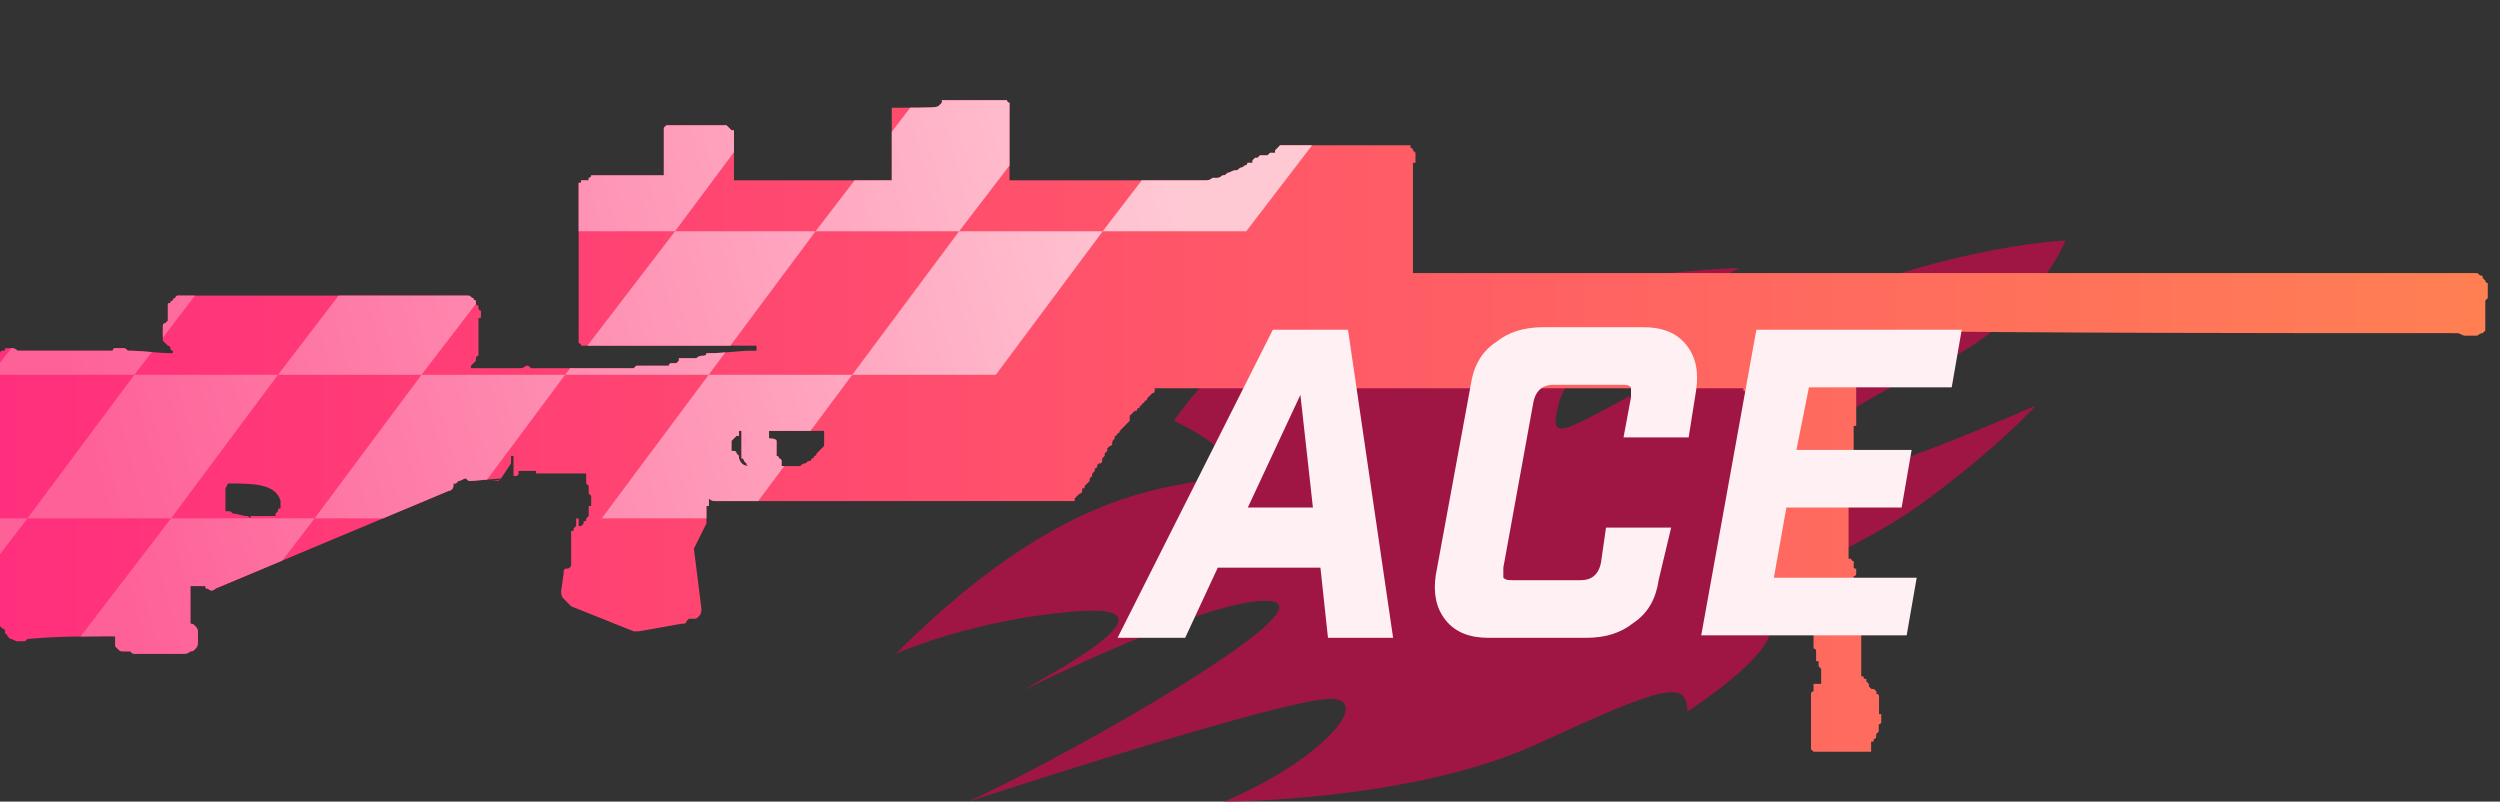 <?xml version="1.0" encoding="utf-8"?>
<!-- Generator: Adobe Illustrator 16.0.0, SVG Export Plug-In . SVG Version: 6.00 Build 0)  -->
<!DOCTYPE svg PUBLIC "-//W3C//DTD SVG 1.0//EN" "http://www.w3.org/TR/2001/REC-SVG-20010904/DTD/svg10.dtd">
<svg version="1.0" id="图层_1" xmlns="http://www.w3.org/2000/svg" xmlns:xlink="http://www.w3.org/1999/xlink" x="0px" y="0px"
	 width="99.8px" height="32px" viewBox="0 0 99.8 32" enable-background="new 0 0 99.8 32" xml:space="preserve">
<rect x="0" y="0" width="99.8" height="32" fill="#333333" stroke="none"/>
<path opacity="0.7" fill="#CE0B4C" enable-background="new    " d="M54.558,11.2c0,0-4.299,0.8-7.699,5.6c0,0,2.9,1.3,1.9,2.101
	s-5.4-0.399-13,7.199c0,0,3.1-1.398,7.299-1.699c4.201-0.301-1.1,2.5-2.299,3.199c0,0,7.799-3.898,10-3.6
	c2.199,0.299-7.801,6-12.1,8c0,0,13.1-4.3,14.6-4.1c1.5,0.199-0.801,2.6-4.4,4.1c0,0,7.5,0,12.5-2.3s6-2.601,6-1.3
	c0,0,4.398-2.801,3.1-3.801s3.301-2.301,6.4-4.601s4.398-3.8,4.398-3.8s-7.498,3.301-9.799,3.4c-2.299,0.101,1.5-3.1,5.6-4.899
	c4.102-1.8,5.4-5.1,5.4-5.1s-5.6,0.2-12.799,3.8c-7.201,3.6-8,4.8-7.4,2.6s7.199-5.3,7.199-5.3s-9.199,0.2-13.4,3.5
	c-4.199,3.3-3-0.8-2.1-1.6C54.859,11.8,54.558,11.2,54.558,11.2z"/>
<linearGradient id="SVGID_1_" gradientUnits="userSpaceOnUse" x1="374.96" y1="-263.603" x2="474.521" y2="-263.603" gradientTransform="matrix(1 0 0 -1 -374.96 -246.6)">
	<stop  offset="0" style="stop-color:#FF2F7D"/>
	<stop  offset="1" style="stop-color:#FF8053"/>
</linearGradient>
<path fill="url(#SVGID_1_)" d="M37.5,4.2C37.5,4.2,37.5,4.1,37.5,4.2c0.1-0.1,0.1-0.1,0.1-0.1V4h0.1h0.1l0,0c0.6,0,1.3,0,1.9,0h0.1
	c0.1,0,0.2,0,0.3,0s0.1,0,0.1,0s0,0.1,0.1,0.1l0,0c0,0,0,0,0,0.1c0,0,0,0,0,0.1c0,0.1,0,0,0,0.1v0.1v0.1l0,0l0,0c0,0,0,0,0,0.1
	c0,0.1,0,0.1,0,0.1s0,0,0,0.1l0,0c0,0,0,0,0,0.1c0,0,0,0,0,0.1s0,0.1,0,0.1s0,0,0,0.1l0,0c0,0,0,0,0,0.1c0,0,0,0,0,0.1
	c0,0,0,0,0,0.1s0,0,0,0.1l0,0l0,0v0.1c0,0,0,0,0,0.1c0,0,0,0,0,0.1l0,0c0,0,0,0,0,0.1s0,0,0,0.1c0,0,0,0,0,0.1c0,0.1,0,0.1,0,0.1
	l0,0v0.1c0,0,0,0,0,0.1c0,0,0,0,0,0.1v0.1l0,0v0.1V7c0,0,0,0,0,0.1l0,0c0,0,0,0,0,0.1l0,0c2.5,0,5.1,0,7.7,0c0,0,0,0,0.1,0l0,0
	c0.1,0,0.2,0,0.3-0.1c0,0,0.1,0,0.2,0S48.8,7,48.8,7c0.1,0,0.1,0,0.2-0.1c0.1,0,0.2-0.1,0.3-0.1c0.1,0,0.1,0,0.2-0.1
	c0,0,0.1,0,0.2-0.1c0.1,0,0.1-0.1,0.1-0.1c0.1,0,0.2,0,0.2,0s0,0,0-0.1l0.1-0.1h0.1l0.1-0.1c0.1,0,0.1,0,0.1,0s0.1,0,0.2,0
	l0.101-0.1c0,0,0,0,0.1,0c0,0,0,0,0.102,0l0,0V6c0,0,0,0,0.102-0.1L51.1,5.8h0.101l0,0c0.6,0,1.1,0,1.6,0l0,0c0.199,0,0.4,0,0.602,0
	l0,0c0.102,0,0.2,0,0.303,0l0,0c0.197,0,0.397,0,0.5,0l0,0c0.6,0,1.197,0,1.897,0c0,0,0,0,0.103,0h0.1v0.1c0,0,0.1,0,0.1,0.1
	c0,0,0,0,0.1,0.1l0,0c0,0,0,0,0,0.1c0,0.1,0,0,0,0.1c0,0,0,0,0,0.1v0.1l0,0c0,0,0,0-0.1,0c0,0.1,0,0.1,0,0.1s0,0,0,0.1
	c0,0,0,0,0,0.1l0,0c0,0,0,0,0,0.1V7c0,0,0,0,0,0.1s0,0,0,0.1v0.1v0.1v0.1v0.1c0,0.1,0,0.1,0,0.1v0.1v0.1V8v0.1v0.1v0.1
	c0,0.1,0,0.1,0,0.1s0,0,0,0.1v0.1v0.1v0.1v0.1V9c0,0,0,0,0,0.1v0.1v0.1c0,0.1,0,0.1,0,0.1s0,0,0,0.1s0,0.1,0,0.1v0.1v0.1v0.1V10
	c0,0,0,0,0,0.1v0.1v0.1v0.1v0.1c0,0.1,0,0.1,0,0.1v0.1v0.1v0.1c12.4,0,24.801,0,37.1,0c1.802,0,3.5,0,5.302,0
	c0.101,0,0.101,0,0.198,0.1c0.103,0,0.103,0,0.103,0.1l0,0l0.103,0.1c0,0,0,0.1,0.1,0.1v0.1c0,0.1,0,0.1,0,0.1v0.1v0.1v0.1v0.1
	l-0.1,0.1v0.1v0.1v0.1c0,0,0,0,0,0.1v0.1v0.1v0.1c0,0,0,0,0,0.1c0,0,0,0,0,0.1l0,0V13v0.1v0.1L99.1,13.3c-0.101,0-0.2,0.1-0.2,0.1
	c-0.1,0-0.199,0-0.3,0s-0.101,0-0.2,0s-0.199-0.1-0.3-0.1c-8,0-16,0-24-0.1c0,0,0,0,0,0.1v0.1v0.1v0.1c0,0,0,0,0,0.1l0,0
	c0,0.1,0,0.1,0,0.1v0.1V14c0,0,0,0,0,0.1s0,0.1,0,0.1v0.1v0.1v0.1v0.1v0.1v0.1v0.1V15c0,0,0,0,0,0.1v0.1v0.3v0.1v0.1v0.1v0.1V16l0,0
	v0.1v0.1c0,0,0,0,0,0.1V17c0,0,0,0-0.101,0l0,0v0.1V17.2c0,0,0,0,0,0.1V17.4c0,0.1,0,0.1,0,0.1v0.1V17.7v0.1c0,0,0,0,0,0.101V18v0.1
	V18.2v0.1c0,0,0,0.101-0.102,0.101c0,0.102,0,0.102,0,0.102s0,0-0.102,0.102l0,0V18.7v0.1V18.9c0,0,0,0,0,0.1s0,0.2,0,0.3
	c0,0.101,0,0.2,0,0.3c0,0.103,0,0.2,0,0.301c0,0.102,0,0.102,0,0.199c0,0.103,0,0.2,0,0.301c0,0.102,0,0.199,0,0.302
	c0,0.101,0,0.198,0,0.3s0,0.2,0,0.2c0,0.101,0,0.198,0,0.3s0,0.2,0,0.301c0,0.102,0,0.199,0,0.301c0,0.101,0,0.199,0,0.199l0,0
	h0.102C73.9,22.4,74,22.4,74,22.4v0.1v0.1l0,0C74,22.7,74,22.7,74.1,22.7v0.1V22.9c0,0,0,0.1-0.101,0.1l0,0c0,0,0,0,0,0.1V23.2
	c0,0,0,0,0,0.1c0,0.101,0,0,0,0.101c0,0.102,0,0,0,0.102s0,0,0,0.102l0,0c0,0,0,0,0,0.101l0,0l0,0l0,0l0,0l0,0l0,0
	c0,0,0.101,0,0.101,0.101h0.101c0,0,0,0,0,0.1c0,0,0,0,0,0.102v0.102V24.2l0,0c0,0,0,0,0,0.1c0,0,0,0,0,0.101v0.102c0,0,0,0,0,0.102
	l0,0V24.7c0,0,0,0,0,0.1c0,0,0,0.101,0.1,0.101l0,0c0,0,0,0,0,0.102s0,0,0,0.102c0,0,0,0,0,0.101v0.101l0,0V25.4c0,0,0,0,0,0.1v0.1
	c0,0,0,0,0,0.103l0,0v0.101c0,0,0,0,0,0.102c0,0,0,0,0,0.1l0,0c0,0,0,0,0,0.1c0,0,0,0,0,0.103c0,0,0,0,0,0.101V26.4l0,0v0.1v0.1
	c0,0,0,0,0,0.103c0,0,0,0,0,0.101l0,0c0,0,0,0,0,0.102V27c0.102,0,0.102,0,0.102,0.1c0,0,0,0,0.102,0c0,0,0,0,0,0.103l0.101,0.101
	v0.1l0.101,0.1h0.101c0,0,0,0,0.101,0.1V27.7c0,0,0.102,0,0.102,0.1c0,0,0,0,0,0.101c0,0,0,0,0,0.102c0,0,0,0,0,0.102
	c0,0.101,0,0.101,0,0.101s0,0,0,0.101c0,0.1,0,0,0,0.1l0,0c0,0,0,0,0,0.102H75.1v0.102c0,0,0,0,0,0.101l0,0v0.101
	c0,0,0,0.101-0.101,0.101V29c0,0,0,0,0,0.1c0,0,0,0,0,0.103c0,0,0,0-0.102,0.101v0.1c0,0,0,0.1-0.102,0.1c0,0,0,0,0,0.1h-0.1
	c0,0,0,0,0,0.103c0,0.101,0,0.101,0,0.101s0,0,0,0.102l0,0c0,0,0,0,0,0.1c0,0,0,0-0.101,0H74.5c0,0,0,0-0.1,0h-0.1
	c-0.6,0-1.2,0-1.801,0h-0.102c0,0,0,0-0.102-0.1c0,0,0,0,0-0.102c0-0.101,0-0.101,0-0.101s0,0,0-0.103c0,0,0,0,0-0.1l0,0v-0.1
	c0,0,0,0,0-0.103c0-0.1,0,0,0-0.1V29.1c0,0,0,0,0-0.1l0,0c0,0,0,0,0-0.1c0-0.103,0-0.103,0-0.103v-0.101l0,0c0,0,0,0,0-0.102
	c0-0.1,0,0,0-0.1s0,0,0-0.1V28.3v-0.1c0,0,0,0,0-0.101c0,0,0,0,0-0.102v-0.102V27.8l0,0v-0.1c0,0,0-0.101,0.102-0.101
	c0,0,0,0,0-0.102s0,0,0-0.102V27.3l0,0c0,0,0,0,0.102,0H72.6h0.101l0,0l0,0l0,0v-0.1c0,0,0,0,0-0.101c0,0,0,0,0-0.102v-0.102V26.8
	c0,0,0,0,0-0.1c0,0,0,0-0.101-0.101v-0.102c0,0,0,0,0-0.102c0,0,0,0-0.101,0c0,0,0,0,0-0.101s0-0.101,0-0.101c0-0.1,0-0.1,0-0.1l0,0
	c0,0,0,0,0-0.102c0,0,0-0.102-0.102-0.102V25.8c0,0,0,0,0-0.1l0,0V25.6c0,0,0,0,0-0.1c0,0,0,0,0-0.1c0-0.103,0-0.103,0-0.103l0,0
	c0,0,0,0,0-0.101c0,0,0,0,0-0.102c0-0.1,0-0.1,0-0.1l0,0c0,0,0,0,0-0.1c0,0,0,0,0-0.103c0,0,0,0,0-0.101V24.6h-0.102v-0.1
	c0,0,0,0,0-0.1c0,0,0,0,0-0.103l0,0c-0.6,0-1.198,0-1.801,0c0,0-0.1,0.103-0.199,0.103c-0.098,0-0.198,0-0.301,0h-0.1l0,0h-0.1
	c-0.101,0-0.101,0-0.2-0.103c0-0.101,0-0.101-0.101-0.101v-0.1c0-0.1,0-0.1,0-0.1v-0.1V23.8v-0.1V23.6v-0.1v-0.1V23.3c0,0,0,0,0-0.1
	V23.1V23c0-0.1,0-0.1,0-0.1V22.8v-0.1c0,0,0,0,0.101-0.101c0,0,0,0,0-0.102l0.101-0.102c0,0,0.1,0,0.1-0.101c0.199,0,0.4,0,0.602,0
	l0,0v-0.101c0-0.1,0-0.1,0-0.1V22v-0.1V21.8v-0.1c-0.197,0-0.398,0-0.602,0h-0.1C69.6,21.7,69.6,21.6,69.6,21.6l0,0
	c0-0.1,0-0.1-0.101-0.1V21v-0.1c0-0.103,0-0.103,0-0.103v-0.101v-0.1v-0.1v-0.1c0,0,0,0,0.101-0.103l0,0c0,0,0-0.101-0.101-0.101
	v-0.1c0,0,0,0,0-0.1v-0.1c0-0.103,0-0.103,0.101-0.103c0-0.101,0-0.101,0-0.101c0.101,0,0.101,0,0.2,0l0,0c0.1,0,0.199,0,0.3,0
	s0.2,0,0.3,0l0,0v-0.1v-0.1c0,0,0,0,0-0.1c0-0.103,0-0.103,0-0.103c0-0.101,0-0.101,0-0.101V19v-0.1c0-0.103,0-0.103,0-0.103v-0.101
	v-0.1v-0.1v-0.1V18.3v-0.1c0-0.101,0-0.101,0-0.101s0,0,0-0.102v-0.102V17.8v-0.1V17.6v-0.1c0,0,0,0,0-0.1c0,0,0,0,0-0.103h-0.1
	c-0.1,0-0.2-0.101-0.301-0.101c0,0,0-0.102-0.102-0.102l0,0l0,0L69.8,17l-0.1-0.1V16.8v-0.1l0,0V16.6v-0.1v-0.1c0,0,0,0,0-0.1v-0.1
	c0,0,0,0,0-0.1V16c0,0,0,0,0-0.1v-0.2c0,0,0-0.1-0.103-0.1c0,0,0,0,0-0.1l0,0c-7.802,0-15.603,0-23.4,0c-0.1,0-0.1,0-0.1,0l0,0v0.1
	c0,0,0,0.1-0.1,0.1l-0.1,0.1l-0.1,0.1c0,0,0,0.1-0.1,0.1c0,0,0,0.1-0.1,0.1c0,0.1-0.1,0.1-0.1,0.1c0,0.1,0,0.1-0.1,0.1
	c0,0.1,0,0.1-0.1,0.1l-0.1,0.1l-0.1,0.1V16.7v0.1c0,0,0,0-0.1,0.101L44.9,17l-0.1,0.1c0,0,0,0-0.1,0.103
	c0,0.101-0.1,0.101-0.1,0.101s0,0.102-0.1,0.102v0.1c-0.1,0.1-0.1,0.1-0.1,0.2c0,0,0,0.101-0.1,0.101L44.2,17.9V18l-0.1,0.1V18.2
	c0,0,0,0-0.1,0.1V18.4c0,0.1-0.1,0.1-0.1,0.1c-0.1,0-0.1,0.1-0.1,0.1s0,0.103-0.1,0.103v0.101c0,0,0,0-0.1,0.102V19l-0.1,0.1V19.2
	l-0.1,0.1L43.3,19.4c0,0.1,0,0.1-0.1,0.1v0.1c0,0,0,0.103-0.1,0.103L43,19.8c0,0,0,0-0.1,0.101c0,0,0,0,0,0.102c-0.5,0-1.1,0-1.6,0
	l0,0c-4.3,0-8.5,0-12.7,0c-0.1,0-0.2,0-0.3-0.102V20l0,0v0.1l0,0V20.2l0,0l0,0h-0.1l0,0l0,0v0.1l0,0l0,0l0,0V20.4l0,0l0,0l0,0l0,0
	V20.6l0,0l0,0l0,0l0,0l0,0l0,0l0,0l0,0l0,0l0,0V20.7l0,0l0,0v0.1l0,0l0,0V20.9l-0.5,1L28,24.3c0,0.101,0,0.2-0.1,0.3
	C27.8,24.7,27.8,24.7,27.7,24.7c-0.1,0-0.1,0-0.2,0c0,0,0,0-0.1,0.1c0,0.101-0.1,0.101-0.2,0.101l-1.7,0.302c-0.1,0-0.1,0-0.2,0
	l-2.5-1C22.7,24.1,22.7,24.1,22.6,24c0,0,0,0-0.1-0.1c-0.1-0.103-0.1-0.2-0.1-0.301l0.1-0.699c0-0.103,0-0.2,0.1-0.2
	s0.1,0,0.2-0.101v-0.802l0,0v-0.5l0,0l0,0l0,0v-0.101c0,0,0,0,0.1,0l0,0l0,0v-0.1L23,21v-0.1l0,0l0,0l0,0l0,0l0,0V20.8l0,0v-0.1
	c0,0,0,0,0.1,0l0,0l0,0l0,0l0,0l0,0l0,0l0,0l0,0V21l0,0l0,0l0,0l0,0l0,0l0,0l0,0l0,0h0.1l0.1-0.1l0,0l0,0V20.8h0.1l0,0l0,0l0,0l0,0
	v-0.1l0,0l0.1-0.101v-0.102l0,0l0,0l0,0l0,0l0,0l0,0l0,0l0,0l0,0v-0.102l0,0l0,0l0,0l0,0V20.3l0,0v-0.1l0,0l0,0c0,0,0,0,0.1,0l0,0
	l0,0l0,0l0,0l0,0V20.1l0,0l0,0v-0.3l-0.1-0.1V19.6l0,0v-0.1l0,0l0,0l0,0v-0.1L23.4,19.3V18.9l0,0h-0.1c-0.5,0-0.9,0-1.4,0l0,0l0,0
	c-0.1,0-0.2,0-0.3,0s-0.1,0-0.2,0v-0.2l0,0v-0.3l0,0v0.1v0.1l0,0V18.7v0.1l0,0c-0.2,0-0.4,0-0.6,0l0,0l0,0l0,0l0,0l0,0l0,0l0,0
	c0,0,0,0-0.1,0l0,0l0,0l0,0V18.9l0,0l0,0l0,0c0,0.1-0.1,0.1-0.1,0.1l0,0l0,0c0,0,0,0-0.1,0v-1v0.1V18.2l0,0h-0.1l0,0
	c0,0.1,0,0.2,0,0.3L20,19.1C19.9,19.2,19.9,19.2,19.8,19.2c-0.1,0-0.2,0-0.3,0C20,19.2,20,19.1,20,19.1L18.8,19.2
	c-0.1,0-0.1,0-0.2-0.101c-0.1,0-0.2,0.101-0.3,0.101l-0.1,0.1h-0.1V19.4c0,0.1-0.1,0.199-0.2,0.199l-9.3,3.898
	c-0.1,0.102-0.2,0.102-0.3,0c-0.1,0-0.1,0-0.1-0.102c-0.1,0-0.2,0-0.3,0s-0.2,0-0.3,0c0,0.102,0,0.102,0,0.102V23.6V23.7v0.1V23.9
	V24v0.1V24.2c0,0.1,0,0.1,0,0.2v0.1v0.1c0,0,0,0.103,0,0.2V24.9l0,0c0.1,0,0.1,0,0.2,0.1c0.1,0.1,0.1,0.2,0.1,0.2V25.6
	c0,0.103,0,0.2-0.1,0.301C7.7,26,7.7,26,7.6,26l0,0c-0.1,0.1-0.2,0.1-0.3,0.1H5.4c-0.1,0-0.1,0-0.2-0.1c0,0,0,0-0.1,0H5
	c-0.1,0-0.1,0-0.1,0c-0.1,0-0.1,0-0.2-0.1L4.6,25.8c0,0,0,0,0-0.1V25.6c0-0.1,0-0.1,0-0.1s0,0,0-0.1c-1.1,0-2.3,0-3.4,0.1
	c-0.1,0-0.1,0-0.2,0.1c-0.1,0-0.2,0-0.3,0c-0.1,0-0.2-0.1-0.3-0.1l-0.1-0.1c0,0,0-0.103-0.1-0.103v-0.101c0,0,0-0.102-0.1-0.102
	c0,0,0,0-0.1-0.1v-0.1V24.8c0,0,0,0,0-0.1V24.6v-0.1v-0.1V24.3v-0.1c0,0,0,0,0-0.101C0,24,0,24,0,24v-0.1V23.8c0,0,0,0,0-0.1V23.6
	v-0.1v-0.1V23.3v-0.1c0,0,0,0,0-0.101V23v-0.1V23v-0.1V22.8c0-0.1,0-0.1,0-0.1V22.6v-0.1v-0.1V22.3v-0.1V22.1V22v-0.1V21.8
	c0-0.1,0-0.1,0-0.1V21.6v-0.1c0,0,0,0,0-0.1C0,21.3,0,21.3,0,21.3c0-0.1,0-0.1,0-0.1V21.1c0,0,0,0,0-0.1v-0.1V20.8v-0.1V20.6v-0.1
	v-0.1V20.3c0-0.1,0-0.1,0-0.1C0,20,0,20,0,20s0,0,0-0.1V19.8c0-0.1,0-0.1,0-0.1V19.6v-0.1v-0.1c0,0,0,0,0-0.103
	c0-0.101,0-0.101,0-0.101c0-0.1,0-0.1,0-0.1V19v-0.1C0,18.8,0,18.8,0,18.8v-0.1V18.6v-0.1v-0.1V18.3v-0.1C0,18,0,18,0,18s0,0,0-0.1
	V17.8v-0.1V17.6v-0.1v-0.1c0,0,0,0,0-0.103v-0.101v-0.1V17v-0.1C0,16.8,0,16.8,0,16.8v-0.1V16.6v-0.1v-0.1v-0.1v-0.1
	C0,16.1,0,16,0,16v-0.1v-0.1v-0.1v-0.1v-0.1v-0.1v-0.1v-0.1v-0.1C0,15,0,15,0,15v-0.1c0-0.1,0-0.1,0-0.1v-0.1v-0.1v-0.1v-0.1v-0.1
	v-0.1v-0.1c0,0,0-0.1,0.1-0.1s0.1,0,0.1-0.1c0.1,0,0.2,0,0.3,0l0,0c0,0,0.1,0,0.2,0.1h0.1h0.1l0,0c1.2,0,2.3,0,3.5,0h0.1
	c0,0,0-0.1,0.1-0.1s0.2,0,0.3,0l0,0c0.1,0,0.1,0,0.2,0.1c0.6,0,1.2,0.1,1.8,0.1c0,0,0,0,0-0.1l0,0c0,0-0.1,0-0.1-0.1
	c0,0,0-0.1-0.1-0.1l-0.1-0.1l-0.1-0.1v-0.1v-0.1v-0.1v-0.1v-0.1c0-0.1,0-0.1,0-0.1s0-0.1,0.1-0.1l0.1-0.1v-0.1v-0.1v-0.1v-0.1v-0.1
	c0,0,0,0,0-0.1c0-0.1,0-0.1,0.1-0.1c0,0,0-0.1,0.1-0.1l0,0c0,0,0-0.1,0.1-0.1c0,0,0-0.1,0.1-0.1h0.1h0.1l0,0c3.8,0,7.6,0,11.4,0
	c0.1,0,0.1,0.1,0.2,0.1C18.9,12,19,12,19,12v0.1c0,0,0,0.1,0.1,0.1l0,0c0,0,0,0,0,0.1c0,0,0,0.1,0.1,0.1v0.1v0.1
	c0,0.1,0,0.1-0.1,0.1c0,0,0,0,0,0.1v0.1l0,0V13c0,0.1,0,0.1,0,0.1v0.1c0,0,0,0,0,0.1c0,0,0,0,0,0.1v0.1c0,0.1,0,0.1,0,0.1s0,0,0,0.1
	v0.1v0.1l0,0V14c0,0.1,0,0.1,0,0.1v0.1l0,0l0,0c-0.1,0-0.1,0.1-0.1,0.1c0,0.1,0,0.1,0,0.1l-0.1,0.1l-0.1,0.1l0,0v0.1l0,0l0,0
	c0.6,0,1.2,0,1.8,0l0,0c0,0,0,0,0.1,0l0,0c0.1,0,0.2,0,0.3-0.1c0.1,0,0.1,0,0.2,0.1c0.1,0,0.2,0,0.3,0c0.2,0,0.4,0,0.5,0
	s0.2,0,0.3,0c0,0,0,0,0.1,0h0.1l0,0c0,0,0.1,0,0.2,0l0,0h0.1l0,0h0.1l0,0H23l0,0h0.1c0,0,0,0,0.1,0l0,0l0,0c0,0,0,0,0.1,0l0,0l0,0
	l0,0h0.1l0,0h0.1h0.1l0,0l0,0l0,0l0,0h0.1c0,0,0,0,0.1,0l0,0l0,0l0,0l0,0h0.1l0,0H24l0,0l0,0h0.1l0,0l0,0c0.1,0,0.1,0,0.2,0l0,0h0.1
	h0.1l0,0l0,0l0,0c0,0,0,0,0.1,0s0.1,0,0.1,0h0.1l0,0l0,0l0,0c0.1,0,0.1,0,0.1,0s0,0,0.1,0l0,0h0.1l0,0c0,0,0,0,0.1,0l0,0
	c0.1,0,0.1,0,0.1,0l0,0l0.1-0.1h0.1c0,0,0,0,0.1,0l0,0l0,0l0,0l0,0c0,0,0,0,0.1,0c0.1,0,0.1,0,0.1,0h0.1l0,0l0,0c0.1,0,0.1,0,0.1,0
	s0,0,0.1,0l0,0l0,0l0,0l0,0l0,0c0,0,0,0,0.1,0l0,0l0,0l0,0c0,0,0,0,0.1,0l0,0l0,0l0,0l0,0l0,0l0,0l0,0c0,0,0,0,0.1,0l0,0l0,0l0,0
	c0,0,0,0,0.1,0c0,0,0,0,0.1,0l0,0c0,0,0,0,0.1,0l0,0c0,0,0-0.1,0.1-0.1c0,0,0,0,0.1,0H27l0.1-0.1c0,0,0,0,0-0.1c0,0,0,0,0.1,0h0.1
	l0,0l0,0c0,0,0,0,0.1,0l0,0l0,0l0,0l0,0c0,0,0,0,0.1,0h0.1l0,0h0.1h0.1c0.1-0.1,0.2-0.1,0.3-0.1c0,0,0.1,0,0.1-0.1
	c0.1,0,0.1,0,0.1,0c0.6,0,1.2-0.1,1.7-0.1c0.1,0,0.1,0,0.2,0c0,0,0,0,0-0.1s0-0.1,0-0.1c-1.6,0-3.1,0-4.7,0l0,0h-0.1c0,0,0,0-0.1,0
	c-0.2,0-0.4,0-0.6,0c-0.4,0-0.8,0-1.2,0l0,0h-0.1l0,0c0,0-0.1,0-0.2,0c0,0,0-0.1-0.1-0.1l0,0v-0.1c0,0,0,0,0-0.1v-0.1c0,0,0,0,0-0.1
	l0,0c0,0,0,0,0-0.1v-0.1V13l0,0v-0.1c0,0,0,0,0-0.1c0,0,0,0,0-0.1v-0.1l0,0v-0.1c0,0,0,0,0-0.1c0,0,0,0,0-0.1c0-0.1,0,0,0-0.1l0,0
	v-0.1c0,0,0,0,0-0.1v-0.1l0,0v-0.1v-0.1c0,0,0,0,0-0.1c0,0,0,0,0-0.1V7.8l0,0c0-0.1,0-0.1,0-0.1V7.6V7.4V7.3c0.1,0,0.1,0,0.1-0.1
	c0,0,0.1,0,0.2,0l0,0c0,0,0,0,0.1,0l0,0l0,0c0,0,0,0,0-0.1c0,0,0.1,0,0.1-0.1l0,0h0.1l0,0c0.9,0,1.8,0,2.8,0l0,0V6.9l0,0
	c0,0,0,0,0-0.1c0,0,0,0,0-0.1V6.6l0,0c0,0,0,0,0-0.1c0,0,0,0,0-0.1V6.3V6.2l0,0V6.1c0,0,0,0,0-0.1V5.9c0,0,0,0,0-0.1l0,0V5.7
	c0,0,0,0,0-0.1V5.5l0,0c0,0,0,0,0-0.1s0-0.1,0-0.1s0,0,0-0.1V5.1l0,0c0,0,0,0,0.1-0.1l0,0c0,0,0,0,0.1,0c0,0,0,0,0.1,0l0,0
	c0.7,0,1.4,0,2.1,0c0,0,0,0,0.1,0l0,0l0,0l0.1,0.1c0,0,0,0,0.1,0.1c0,0,0,0,0.1,0c0,0,0,0,0,0.1c0,0,0,0,0,0.1v0.1v0.1l0,0
	c0,0,0,0,0,0.1c0,0,0,0,0,0.1v0.1c0,0,0,0,0,0.1l0,0c0,0.1,0,0.1,0,0.1s0,0,0,0.1v0.1l0,0v0.1v0.1c0,0,0,0,0,0.1v0.1l0,0
	c0,0,0,0,0,0.1c0,0.1,0,0.1,0,0.1s0,0,0,0.1s0,0.1,0,0.1l0,0c0,0,0,0,0,0.1c2.1,0,4.3,0,6.3,0l0,0V7.1l0,0c0,0,0,0,0-0.1
	c0,0,0,0,0-0.1V6.8l0,0c0,0,0,0,0-0.1c0,0,0,0,0-0.1V6.5V6.4l0,0V6.3c0,0,0,0,0-0.1V6.1c0,0,0,0,0-0.1l0,0V5.9c0,0,0,0,0-0.1V5.7
	l0,0c0,0,0,0,0-0.1s0-0.1,0-0.1s0,0,0-0.1V5.3l0,0c0,0,0,0,0-0.1c0-0.1,0-0.1,0-0.1s0,0,0-0.1V4.9l0,0c0,0,0,0,0-0.1
	c0-0.1,0,0,0-0.1c0-0.1,0,0,0-0.1V4.5c0,0,0,0,0-0.1c0,0,0,0,0-0.1C37.4,4.3,37.4,4.3,37.5,4.2L37.5,4.2z M71.6,18.1
	C71.6,18.1,71.6,18,71.6,18.1c0-0.1,0-0.1,0-0.199C71.6,18,71.6,18,71.6,18.1C71.6,18,71.6,18.1,71.6,18.1L71.6,18.1z M31,17.6V17.7
	v0.1V17.9c0,0,0,0,0,0.1s0,0.1,0,0.1s0,0,0,0.103l0,0c0.1,0,0.1,0.101,0.1,0.101s0.1,0,0.1,0.102v0.1v0.1c0.1,0,0.2,0,0.3,0
	s0.1,0,0.2,0l0,0c0,0,0.1,0,0.2,0s0.1-0.1,0.2-0.1s0.1-0.1,0.2-0.1c0,0,0.1,0,0.1-0.102c0,0,0.1,0,0.1-0.101l0,0
	c0.1,0,0.1-0.103,0.1-0.103l0.1-0.1l0.1-0.1l0.1-0.103c0-0.101,0-0.101,0-0.101v-0.1v-0.1v-0.1V17.3v-0.1c-0.7,0-1.5,0-2.2,0l0,0
	v0.1c0,0,0,0,0,0.101v0.102C31,17.5,31,17.6,31,17.6z M29.9,18.6c-0.1,0-0.1-0.1-0.1-0.1l-0.1-0.1c0,0,0-0.103-0.1-0.103v-0.101
	v-0.1V18c0,0,0,0,0-0.1V17.8c0,0,0-0.1,0-0.2v-0.1v-0.1V17.3c0,0,0,0,0-0.1h-0.1c0,0,0,0,0,0.1V17.4l0,0h-0.1l0,0l-0.1,0.1l-0.1,0.1
	V17.7v0.1V17.9V18h0.1c0,0,0.1,0,0.1,0.1l0.1,0.103c0,0.101,0,0.101,0,0.101l0,0C29.6,18.6,29.8,18.6,29.9,18.6L29.9,18.6z
	 M23.9,16.9c0.1,0,0.2,0,0.3,0h0.1l0,0c-0.1,0-0.1,0-0.2,0C24.1,16.9,24,16.9,23.9,16.9L23.9,16.9z M25,17.4L25,17.4h-0.1l0,0H25z
	 M9.1,19.3C9.1,19.4,9.1,19.4,9.1,19.3C9.1,19.4,9.1,19.4,9.1,19.3L9,19.5c0,0,0,0,0,0.1V19.7v0.1V19.9c0,0,0,0,0,0.1s0,0,0,0.1V20
	c0,0,0,0,0,0.1c0,0,0,0,0,0.103l0,0c0,0,0,0,0,0.101l0,0c0,0,0,0,0,0.102l0,0h0.1c0.1,0,0.1,0,0.2,0.1c0.2,0,0.4,0.1,0.6,0.1
	L10,20.7V20.6l0,0h0.1l0,0l0,0h0.1l0,0l0,0l0,0h0.1l0,0l0,0l0,0c0,0,0,0,0.1,0l0,0l0,0l0,0l0,0l0,0l0,0l0,0l0,0h0.1h0.1
	c0,0,0,0,0.1,0h0.1l0,0c0,0,0,0,0.1,0l0,0H11c0,0,0,0,0-0.1l0.1-0.1c0-0.103,0-0.103,0.1-0.103v-0.101v-0.1c0,0,0,0,0-0.1l0,0
	C11,19.3,10.1,19.3,9.1,19.3L9.1,19.3C9.2,19.3,9.2,19.3,9.1,19.3z M5.4,25.6H5.3H5.4L5.4,25.6z M22.9,24.6L22.9,24.6L22.9,24.6
	L22.9,24.6z"/>
<g id="guides">
</g>
<g>
	<g>
		<defs>
			<path id="SVGID_2_" d="M37.5,4.2C37.5,4.2,37.5,4.1,37.5,4.2c0.1-0.1,0.1-0.1,0.1-0.1V4h0.1h0.1l0,0c0.6,0,1.3,0,1.9,0h0.1
				c0.1,0,0.2,0,0.3,0s0.1,0,0.1,0s0,0.1,0.1,0.1l0,0c0,0,0,0,0,0.1c0,0,0,0,0,0.1c0,0.1,0,0,0,0.1v0.1v0.1l0,0l0,0c0,0,0,0,0,0.1
				c0,0.1,0,0.1,0,0.1s0,0,0,0.1l0,0c0,0,0,0,0,0.1c0,0,0,0,0,0.1s0,0.1,0,0.1s0,0,0,0.1l0,0c0,0,0,0,0,0.1c0,0,0,0,0,0.1
				c0,0,0,0,0,0.1s0,0,0,0.1l0,0l0,0v0.1c0,0,0,0,0,0.1c0,0,0,0,0,0.1l0,0c0,0,0,0,0,0.1s0,0,0,0.1c0,0,0,0,0,0.1c0,0.1,0,0.1,0,0.1
				l0,0v0.1c0,0,0,0,0,0.1c0,0,0,0,0,0.1v0.1l0,0v0.1V7c0,0,0,0,0,0.1l0,0c0,0,0,0,0,0.1l0,0c2.5,0,5.1,0,7.7,0c0,0,0,0,0.1,0l0,0
				c0.1,0,0.2,0,0.3-0.1c0,0,0.1,0,0.2,0S48.8,7,48.8,7c0.1,0,0.1,0,0.2-0.1c0.1,0,0.2-0.1,0.3-0.1c0.1,0,0.1,0,0.2-0.1
				c0,0,0.1,0,0.2-0.1c0.1,0,0.1-0.1,0.1-0.1c0.1,0,0.2,0,0.2,0s0,0,0-0.1l0.1-0.1h0.1l0.1-0.1c0.1,0,0.1,0,0.1,0s0.1,0,0.2,0
				l0.101-0.1c0,0,0,0,0.1,0c0,0,0,0,0.102,0l0,0V6c0,0,0,0,0.102-0.1L51.1,5.8h0.101l0,0c0.6,0,1.1,0,1.6,0l0,0
				c0.199,0,0.4,0,0.602,0l0,0c0.102,0,0.2,0,0.303,0l0,0c0.197,0,0.397,0,0.5,0l0,0c0.6,0,1.197,0,1.897,0c0,0,0,0,0.103,0h0.1v0.1
				c0,0,0.1,0,0.1,0.1c0,0,0,0,0.1,0.1l0,0c0,0,0,0,0,0.1c0,0.1,0,0,0,0.1c0,0,0,0,0,0.1v0.1l0,0c0,0,0,0-0.1,0c0,0.1,0,0.1,0,0.1
				s0,0,0,0.1c0,0,0,0,0,0.1l0,0c0,0,0,0,0,0.1V7c0,0,0,0,0,0.1s0,0,0,0.1v0.1v0.1v0.1v0.1c0,0.1,0,0.1,0,0.1v0.1v0.1V8v0.1v0.1v0.1
				c0,0.1,0,0.1,0,0.1s0,0,0,0.1v0.1v0.1v0.1v0.1V9c0,0,0,0,0,0.1v0.1v0.1c0,0.1,0,0.1,0,0.1s0,0,0,0.1s0,0.1,0,0.1v0.1v0.1v0.1V10
				c0,0,0,0,0,0.1v0.1v0.1v0.1v0.1c0,0.1,0,0.1,0,0.1v0.1v0.1v0.1c12.4,0,24.801,0,37.1,0c1.802,0,3.5,0,5.302,0
				c0.101,0,0.101,0,0.198,0.1c0.103,0,0.103,0,0.103,0.1l0,0l0.103,0.1c0,0,0,0.1,0.1,0.1v0.1c0,0.1,0,0.1,0,0.1v0.1v0.1v0.1v0.1
				l-0.1,0.1v0.1v0.1v0.1c0,0,0,0,0,0.1v0.1v0.1v0.1c0,0,0,0,0,0.1c0,0,0,0,0,0.1l0,0V13v0.1v0.1L99.1,13.3
				c-0.101,0-0.2,0.1-0.2,0.1c-0.1,0-0.199,0-0.3,0s-0.101,0-0.2,0s-0.199-0.1-0.3-0.1c-8,0-16,0-24-0.1c0,0,0,0,0,0.1v0.1v0.1v0.1
				c0,0,0,0,0,0.1l0,0c0,0.1,0,0.1,0,0.1v0.1V14c0,0,0,0,0,0.1s0,0.1,0,0.1v0.1v0.1v0.1v0.1v0.1v0.1v0.1V15c0,0,0,0,0,0.1v0.1v0.3
				v0.1v0.1v0.1v0.1V16l0,0v0.1v0.1c0,0,0,0,0,0.1V17c0,0,0,0-0.101,0l0,0v0.1V17.2c0,0,0,0,0,0.1V17.4c0,0.1,0,0.1,0,0.1v0.1V17.7
				v0.1c0,0,0,0,0,0.101V18v0.1V18.2v0.1c0,0,0,0.101-0.102,0.101c0,0.102,0,0.102,0,0.102s0,0-0.102,0.102l0,0V18.7v0.1V18.9
				c0,0,0,0,0,0.1s0,0.2,0,0.3c0,0.101,0,0.2,0,0.3c0,0.103,0,0.2,0,0.301c0,0.102,0,0.102,0,0.199c0,0.103,0,0.2,0,0.301
				c0,0.102,0,0.199,0,0.302c0,0.101,0,0.198,0,0.3s0,0.2,0,0.2c0,0.101,0,0.198,0,0.3s0,0.2,0,0.301c0,0.102,0,0.199,0,0.301
				c0,0.101,0,0.199,0,0.199l0,0h0.102C73.9,22.4,74,22.4,74,22.4v0.1v0.1l0,0C74,22.7,74,22.7,74.1,22.7v0.1V22.9
				c0,0,0,0.1-0.101,0.1l0,0c0,0,0,0,0,0.1V23.2c0,0,0,0,0,0.1c0,0.101,0,0,0,0.101c0,0.102,0,0,0,0.102s0,0,0,0.102l0,0
				c0,0,0,0,0,0.101l0,0l0,0l0,0l0,0l0,0l0,0c0,0,0.101,0,0.101,0.101h0.101c0,0,0,0,0,0.1c0,0,0,0,0,0.102v0.102V24.2l0,0
				c0,0,0,0,0,0.1c0,0,0,0,0,0.101v0.102c0,0,0,0,0,0.102l0,0V24.7c0,0,0,0,0,0.1c0,0,0,0.101,0.1,0.101l0,0c0,0,0,0,0,0.102
				s0,0,0,0.102c0,0,0,0,0,0.101v0.101l0,0V25.4c0,0,0,0,0,0.1v0.1c0,0,0,0,0,0.103l0,0v0.101c0,0,0,0,0,0.102c0,0,0,0,0,0.1l0,0
				c0,0,0,0,0,0.1c0,0,0,0,0,0.103c0,0,0,0,0,0.101V26.4l0,0v0.1v0.1c0,0,0,0,0,0.103c0,0,0,0,0,0.101l0,0c0,0,0,0,0,0.102V27
				c0.102,0,0.102,0,0.102,0.1c0,0,0,0,0.102,0c0,0,0,0,0,0.103l0.101,0.101v0.1l0.101,0.1h0.101c0,0,0,0,0.101,0.1V27.7
				c0,0,0.102,0,0.102,0.1c0,0,0,0,0,0.101c0,0,0,0,0,0.102c0,0,0,0,0,0.102c0,0.101,0,0.101,0,0.101s0,0,0,0.101c0,0.1,0,0,0,0.1
				l0,0c0,0,0,0,0,0.102H75.1v0.102c0,0,0,0,0,0.101l0,0v0.101c0,0,0,0.101-0.101,0.101V29c0,0,0,0,0,0.1c0,0,0,0,0,0.103
				c0,0,0,0-0.102,0.101v0.1c0,0,0,0.1-0.102,0.1c0,0,0,0,0,0.1h-0.1c0,0,0,0,0,0.103c0,0.101,0,0.101,0,0.101s0,0,0,0.102l0,0
				c0,0,0,0,0,0.1c0,0,0,0-0.101,0H74.5c0,0,0,0-0.1,0h-0.1c-0.6,0-1.2,0-1.801,0h-0.102c0,0,0,0-0.102-0.1c0,0,0,0,0-0.102
				c0-0.101,0-0.101,0-0.101s0,0,0-0.103c0,0,0,0,0-0.1l0,0v-0.1c0,0,0,0,0-0.103c0-0.1,0,0,0-0.1V29.1c0,0,0,0,0-0.1l0,0
				c0,0,0,0,0-0.1c0-0.103,0-0.103,0-0.103v-0.101l0,0c0,0,0,0,0-0.102c0-0.1,0,0,0-0.1s0,0,0-0.1V28.3v-0.1c0,0,0,0,0-0.101
				c0,0,0,0,0-0.102v-0.102V27.8l0,0v-0.1c0,0,0-0.101,0.102-0.101c0,0,0,0,0-0.102s0,0,0-0.102V27.3l0,0c0,0,0,0,0.102,0H72.6
				h0.101l0,0l0,0l0,0v-0.1c0,0,0,0,0-0.101c0,0,0,0,0-0.102v-0.102V26.8c0,0,0,0,0-0.1c0,0,0,0-0.101-0.101v-0.102c0,0,0,0,0-0.102
				c0,0,0,0-0.101,0c0,0,0,0,0-0.101s0-0.101,0-0.101c0-0.1,0-0.1,0-0.1l0,0c0,0,0,0,0-0.102c0,0,0-0.102-0.102-0.102V25.8
				c0,0,0,0,0-0.1l0,0V25.6c0,0,0,0,0-0.1c0,0,0,0,0-0.1c0-0.103,0-0.103,0-0.103l0,0c0,0,0,0,0-0.101c0,0,0,0,0-0.102
				c0-0.1,0-0.1,0-0.1l0,0c0,0,0,0,0-0.1c0,0,0,0,0-0.103c0,0,0,0,0-0.101V24.6h-0.102v-0.1c0,0,0,0,0-0.1c0,0,0,0,0-0.103l0,0
				c-0.6,0-1.198,0-1.801,0c0,0-0.1,0.103-0.199,0.103c-0.098,0-0.198,0-0.301,0h-0.1l0,0h-0.1c-0.101,0-0.101,0-0.2-0.103
				c0-0.101,0-0.101-0.101-0.101v-0.1c0-0.1,0-0.1,0-0.1v-0.1V23.8v-0.1V23.6v-0.1v-0.1V23.3c0,0,0,0,0-0.1V23.1V23
				c0-0.1,0-0.1,0-0.1V22.8v-0.1c0,0,0,0,0.101-0.101c0,0,0,0,0-0.102l0.101-0.102c0,0,0.1,0,0.1-0.101c0.199,0,0.4,0,0.602,0l0,0
				v-0.101c0-0.1,0-0.1,0-0.1V22v-0.1V21.8v-0.1c-0.197,0-0.398,0-0.602,0h-0.1C69.6,21.7,69.6,21.6,69.6,21.6l0,0
				c0-0.1,0-0.1-0.101-0.1V21v-0.1c0-0.103,0-0.103,0-0.103v-0.101v-0.1v-0.1v-0.1c0,0,0,0,0.101-0.103l0,0c0,0,0-0.101-0.101-0.101
				v-0.1c0,0,0,0,0-0.1v-0.1c0-0.103,0-0.103,0.101-0.103c0-0.101,0-0.101,0-0.101c0.101,0,0.101,0,0.2,0l0,0c0.1,0,0.199,0,0.3,0
				s0.2,0,0.3,0l0,0v-0.1v-0.1c0,0,0,0,0-0.1c0-0.103,0-0.103,0-0.103c0-0.101,0-0.101,0-0.101V19v-0.1c0-0.103,0-0.103,0-0.103
				v-0.101v-0.1v-0.1v-0.1V18.3v-0.1c0-0.101,0-0.101,0-0.101s0,0,0-0.102v-0.102V17.8v-0.1V17.6v-0.1c0,0,0,0,0-0.1
				c0,0,0,0,0-0.103h-0.1c-0.1,0-0.2-0.101-0.301-0.101c0,0,0-0.102-0.102-0.102l0,0l0,0L69.8,17l-0.1-0.1V16.8v-0.1l0,0V16.6v-0.1
				v-0.1c0,0,0,0,0-0.1v-0.1c0,0,0,0,0-0.1V16c0,0,0,0,0-0.1v-0.2c0,0,0-0.1-0.103-0.1c0,0,0,0,0-0.1l0,0c-7.802,0-15.603,0-23.4,0
				c-0.1,0-0.1,0-0.1,0l0,0v0.1c0,0,0,0.1-0.1,0.1l-0.1,0.1l-0.1,0.1c0,0,0,0.1-0.1,0.1c0,0,0,0.1-0.1,0.1c0,0.1-0.1,0.1-0.1,0.1
				c0,0.1,0,0.1-0.1,0.1c0,0.1,0,0.1-0.1,0.1l-0.1,0.1l-0.1,0.1V16.7v0.1c0,0,0,0-0.1,0.101L44.9,17l-0.1,0.1c0,0,0,0-0.1,0.103
				c0,0.101-0.1,0.101-0.1,0.101s0,0.102-0.1,0.102v0.1c-0.1,0.1-0.1,0.1-0.1,0.2c0,0,0,0.101-0.1,0.101L44.2,17.9V18l-0.1,0.1V18.2
				c0,0,0,0-0.1,0.1V18.4c0,0.1-0.1,0.1-0.1,0.1c-0.1,0-0.1,0.1-0.1,0.1s0,0.103-0.1,0.103v0.101c0,0,0,0-0.1,0.102V19l-0.1,0.1
				V19.2l-0.1,0.1L43.3,19.4c0,0.1,0,0.1-0.1,0.1v0.1c0,0,0,0.103-0.1,0.103L43,19.8c0,0,0,0-0.1,0.101c0,0,0,0,0,0.102
				c-0.5,0-1.1,0-1.6,0l0,0c-4.3,0-8.5,0-12.7,0c-0.1,0-0.2,0-0.3-0.102V20l0,0v0.1l0,0V20.2l0,0l0,0h-0.1l0,0l0,0v0.1l0,0l0,0l0,0
				V20.4l0,0l0,0l0,0l0,0V20.6l0,0l0,0l0,0l0,0l0,0l0,0l0,0l0,0l0,0l0,0V20.7l0,0l0,0v0.1l0,0l0,0V20.9l-0.5,1L28,24.3
				c0,0.101,0,0.2-0.1,0.3C27.8,24.7,27.8,24.7,27.7,24.7c-0.1,0-0.1,0-0.2,0c0,0,0,0-0.1,0.1c0,0.101-0.1,0.101-0.2,0.101
				l-1.7,0.302c-0.1,0-0.1,0-0.2,0l-2.5-1C22.7,24.1,22.7,24.1,22.6,24c0,0,0,0-0.1-0.1c-0.1-0.103-0.1-0.2-0.1-0.301l0.1-0.699
				c0-0.103,0-0.2,0.1-0.2s0.1,0,0.2-0.101v-0.802l0,0v-0.5l0,0l0,0l0,0v-0.101c0,0,0,0,0.1,0l0,0l0,0v-0.1L23,21v-0.1l0,0l0,0l0,0
				l0,0l0,0V20.8l0,0v-0.1c0,0,0,0,0.1,0l0,0l0,0l0,0l0,0l0,0l0,0l0,0l0,0V21l0,0l0,0l0,0l0,0l0,0l0,0l0,0l0,0h0.1l0.1-0.1l0,0l0,0
				V20.8h0.1l0,0l0,0l0,0l0,0v-0.1l0,0l0.1-0.101v-0.102l0,0l0,0l0,0l0,0l0,0l0,0l0,0l0,0l0,0v-0.102l0,0l0,0l0,0l0,0V20.3l0,0v-0.1
				l0,0l0,0c0,0,0,0,0.1,0l0,0l0,0l0,0l0,0l0,0V20.1l0,0l0,0v-0.3l-0.1-0.1V19.6l0,0v-0.1l0,0l0,0l0,0v-0.1L23.4,19.3V18.9l0,0h-0.1
				c-0.5,0-0.9,0-1.4,0l0,0l0,0c-0.1,0-0.2,0-0.3,0s-0.1,0-0.2,0v-0.2l0,0v-0.3l0,0v0.1v0.1l0,0V18.7v0.1l0,0c-0.2,0-0.4,0-0.6,0
				l0,0l0,0l0,0l0,0l0,0l0,0l0,0c0,0,0,0-0.1,0l0,0l0,0l0,0V18.9l0,0l0,0l0,0c0,0.1-0.1,0.1-0.1,0.1l0,0l0,0c0,0,0,0-0.1,0v-1v0.1
				V18.2l0,0h-0.1l0,0c0,0.1,0,0.2,0,0.3L20,19.1C19.9,19.2,19.9,19.2,19.8,19.2c-0.1,0-0.2,0-0.3,0C20,19.2,20,19.1,20,19.1
				L18.8,19.2c-0.1,0-0.1,0-0.2-0.101c-0.1,0-0.2,0.101-0.3,0.101l-0.1,0.1h-0.1V19.4c0,0.1-0.1,0.199-0.2,0.199l-9.3,3.898
				c-0.1,0.102-0.2,0.102-0.3,0c-0.1,0-0.1,0-0.1-0.102c-0.1,0-0.2,0-0.3,0s-0.2,0-0.3,0c0,0.102,0,0.102,0,0.102V23.6V23.7v0.1
				V23.9V24v0.1V24.2c0,0.1,0,0.1,0,0.2v0.1v0.1c0,0,0,0.103,0,0.2V24.9l0,0c0.1,0,0.1,0,0.2,0.1c0.1,0.1,0.1,0.2,0.1,0.2V25.6
				c0,0.103,0,0.2-0.1,0.301C7.7,26,7.7,26,7.6,26l0,0c-0.1,0.1-0.2,0.1-0.3,0.1H5.4c-0.1,0-0.1,0-0.2-0.1c0,0,0,0-0.1,0H5
				c-0.1,0-0.1,0-0.1,0c-0.1,0-0.1,0-0.2-0.1L4.6,25.8c0,0,0,0,0-0.1V25.6c0-0.1,0-0.1,0-0.1s0,0,0-0.1c-1.1,0-2.3,0-3.4,0.1
				c-0.1,0-0.1,0-0.2,0.1c-0.1,0-0.2,0-0.3,0c-0.1,0-0.2-0.1-0.3-0.1l-0.1-0.1c0,0,0-0.103-0.1-0.103v-0.101c0,0,0-0.102-0.1-0.102
				c0,0,0,0-0.1-0.1v-0.1V24.8c0,0,0,0,0-0.1V24.6v-0.1v-0.1V24.3v-0.1c0,0,0,0,0-0.101C0,24,0,24,0,24v-0.1V23.8c0,0,0,0,0-0.1
				V23.6v-0.1v-0.1V23.3v-0.1c0,0,0,0,0-0.101V23v-0.1V23v-0.1V22.8c0-0.1,0-0.1,0-0.1V22.6v-0.1v-0.1V22.3v-0.1V22.1V22v-0.1V21.8
				c0-0.1,0-0.1,0-0.1V21.6v-0.1c0,0,0,0,0-0.1C0,21.3,0,21.3,0,21.3c0-0.1,0-0.1,0-0.1V21.1c0,0,0,0,0-0.1v-0.1V20.8v-0.1V20.6
				v-0.1v-0.1V20.3c0-0.1,0-0.1,0-0.1C0,20,0,20,0,20s0,0,0-0.1V19.8c0-0.1,0-0.1,0-0.1V19.6v-0.1v-0.1c0,0,0,0,0-0.103
				c0-0.101,0-0.101,0-0.101c0-0.1,0-0.1,0-0.1V19v-0.1C0,18.8,0,18.8,0,18.8v-0.1V18.6v-0.1v-0.1V18.3v-0.1C0,18,0,18,0,18
				s0,0,0-0.1V17.8v-0.1V17.6v-0.1v-0.1c0,0,0,0,0-0.103v-0.101v-0.1V17v-0.1C0,16.8,0,16.8,0,16.8v-0.1V16.6v-0.1v-0.1v-0.1v-0.1
				C0,16.1,0,16,0,16v-0.1v-0.1v-0.1v-0.1v-0.1v-0.1v-0.1v-0.1v-0.1C0,15,0,15,0,15v-0.1c0-0.1,0-0.1,0-0.1v-0.1v-0.1v-0.1v-0.1
				v-0.1v-0.1v-0.1c0,0,0-0.1,0.1-0.1s0.1,0,0.1-0.1c0.1,0,0.2,0,0.3,0l0,0c0,0,0.1,0,0.2,0.1h0.1h0.1l0,0c1.2,0,2.3,0,3.5,0h0.1
				c0,0,0-0.1,0.1-0.1s0.2,0,0.3,0l0,0c0.1,0,0.1,0,0.2,0.1c0.6,0,1.2,0.1,1.8,0.1c0,0,0,0,0-0.1l0,0c0,0-0.1,0-0.1-0.1
				c0,0,0-0.1-0.1-0.1l-0.1-0.1l-0.1-0.1v-0.1v-0.1v-0.1v-0.1v-0.1c0-0.1,0-0.1,0-0.1s0-0.1,0.1-0.1l0.1-0.1v-0.1v-0.1v-0.1v-0.1
				v-0.1c0,0,0,0,0-0.1c0-0.1,0-0.1,0.1-0.1c0,0,0-0.1,0.1-0.1l0,0c0,0,0-0.1,0.1-0.1c0,0,0-0.1,0.1-0.1h0.1h0.1l0,0
				c3.8,0,7.6,0,11.4,0c0.1,0,0.1,0.1,0.2,0.1C18.9,12,19,12,19,12v0.1c0,0,0,0.1,0.1,0.1l0,0c0,0,0,0,0,0.1c0,0,0,0.1,0.1,0.1v0.1
				v0.1c0,0.1,0,0.1-0.1,0.1c0,0,0,0,0,0.1v0.1l0,0V13c0,0.1,0,0.1,0,0.1v0.1c0,0,0,0,0,0.1c0,0,0,0,0,0.1v0.1c0,0.1,0,0.1,0,0.1
				s0,0,0,0.1v0.1v0.1l0,0V14c0,0.1,0,0.1,0,0.1v0.1l0,0l0,0c-0.1,0-0.1,0.1-0.1,0.1c0,0.1,0,0.1,0,0.1l-0.1,0.1l-0.1,0.1l0,0v0.1
				l0,0l0,0c0.6,0,1.2,0,1.8,0l0,0c0,0,0,0,0.1,0l0,0c0.1,0,0.2,0,0.3-0.1c0.1,0,0.1,0,0.2,0.1c0.1,0,0.2,0,0.3,0c0.2,0,0.4,0,0.5,0
				s0.2,0,0.3,0c0,0,0,0,0.1,0h0.1l0,0c0,0,0.1,0,0.2,0l0,0h0.1l0,0h0.1l0,0H23l0,0h0.1c0,0,0,0,0.1,0l0,0l0,0c0,0,0,0,0.1,0l0,0
				l0,0l0,0h0.1l0,0h0.1h0.1l0,0l0,0l0,0l0,0h0.1c0,0,0,0,0.1,0l0,0l0,0l0,0l0,0h0.1l0,0H24l0,0l0,0h0.1l0,0l0,0c0.1,0,0.1,0,0.2,0
				l0,0h0.1h0.1l0,0l0,0l0,0c0,0,0,0,0.1,0s0.1,0,0.1,0h0.1l0,0l0,0l0,0c0.1,0,0.1,0,0.1,0s0,0,0.1,0l0,0h0.1l0,0c0,0,0,0,0.1,0l0,0
				c0.1,0,0.1,0,0.1,0l0,0l0.1-0.1h0.1c0,0,0,0,0.1,0l0,0l0,0l0,0l0,0c0,0,0,0,0.1,0c0.1,0,0.1,0,0.1,0h0.1l0,0l0,0
				c0.1,0,0.1,0,0.1,0s0,0,0.1,0l0,0l0,0l0,0l0,0l0,0c0,0,0,0,0.1,0l0,0l0,0l0,0c0,0,0,0,0.1,0l0,0l0,0l0,0l0,0l0,0l0,0l0,0
				c0,0,0,0,0.1,0l0,0l0,0l0,0c0,0,0,0,0.1,0c0,0,0,0,0.1,0l0,0c0,0,0,0,0.1,0l0,0c0,0,0-0.1,0.1-0.1c0,0,0,0,0.1,0H27l0.1-0.1
				c0,0,0,0,0-0.1c0,0,0,0,0.1,0h0.1l0,0l0,0c0,0,0,0,0.1,0l0,0l0,0l0,0l0,0c0,0,0,0,0.1,0h0.1l0,0h0.1h0.1c0.1-0.1,0.2-0.1,0.3-0.1
				c0,0,0.1,0,0.1-0.1c0.1,0,0.1,0,0.1,0c0.6,0,1.2-0.1,1.7-0.1c0.1,0,0.1,0,0.2,0c0,0,0,0,0-0.1s0-0.1,0-0.1c-1.6,0-3.1,0-4.7,0
				l0,0h-0.1c0,0,0,0-0.1,0c-0.2,0-0.4,0-0.6,0c-0.4,0-0.8,0-1.2,0l0,0h-0.1l0,0c0,0-0.1,0-0.2,0c0,0,0-0.1-0.1-0.1l0,0v-0.1
				c0,0,0,0,0-0.1v-0.1c0,0,0,0,0-0.1l0,0c0,0,0,0,0-0.1v-0.1V13l0,0v-0.1c0,0,0,0,0-0.1c0,0,0,0,0-0.1v-0.1l0,0v-0.1c0,0,0,0,0-0.1
				c0,0,0,0,0-0.1c0-0.1,0,0,0-0.1l0,0v-0.1c0,0,0,0,0-0.1v-0.1l0,0v-0.1v-0.1c0,0,0,0,0-0.1c0,0,0,0,0-0.1V7.8l0,0
				c0-0.1,0-0.1,0-0.1V7.6V7.4V7.3c0.1,0,0.1,0,0.1-0.1c0,0,0.1,0,0.2,0l0,0c0,0,0,0,0.1,0l0,0l0,0c0,0,0,0,0-0.1c0,0,0.1,0,0.1-0.1
				l0,0h0.1l0,0c0.9,0,1.8,0,2.8,0l0,0V6.9l0,0c0,0,0,0,0-0.1c0,0,0,0,0-0.1V6.6l0,0c0,0,0,0,0-0.1c0,0,0,0,0-0.1V6.3V6.2l0,0V6.1
				c0,0,0,0,0-0.1V5.9c0,0,0,0,0-0.1l0,0V5.7c0,0,0,0,0-0.1V5.5l0,0c0,0,0,0,0-0.1s0-0.1,0-0.1s0,0,0-0.1V5.1l0,0c0,0,0,0,0.1-0.1
				l0,0c0,0,0,0,0.1,0c0,0,0,0,0.1,0l0,0c0.7,0,1.4,0,2.1,0c0,0,0,0,0.1,0l0,0l0,0l0.1,0.1c0,0,0,0,0.1,0.1c0,0,0,0,0.1,0
				c0,0,0,0,0,0.1c0,0,0,0,0,0.1v0.1v0.1l0,0c0,0,0,0,0,0.1c0,0,0,0,0,0.1v0.1c0,0,0,0,0,0.1l0,0c0,0.1,0,0.1,0,0.1s0,0,0,0.1v0.1
				l0,0v0.1v0.1c0,0,0,0,0,0.1v0.1l0,0c0,0,0,0,0,0.1c0,0.1,0,0.1,0,0.1s0,0,0,0.1s0,0.1,0,0.1l0,0c0,0,0,0,0,0.1c2.1,0,4.3,0,6.3,0
				l0,0V7.1l0,0c0,0,0,0,0-0.1c0,0,0,0,0-0.1V6.8l0,0c0,0,0,0,0-0.1c0,0,0,0,0-0.1V6.5V6.4l0,0V6.3c0,0,0,0,0-0.1V6.1c0,0,0,0,0-0.1
				l0,0V5.9c0,0,0,0,0-0.1V5.7l0,0c0,0,0,0,0-0.1s0-0.1,0-0.1s0,0,0-0.1V5.3l0,0c0,0,0,0,0-0.1c0-0.1,0-0.1,0-0.1s0,0,0-0.1V4.9l0,0
				c0,0,0,0,0-0.1c0-0.1,0,0,0-0.1c0-0.1,0,0,0-0.1V4.5c0,0,0,0,0-0.1c0,0,0,0,0-0.1C37.4,4.3,37.4,4.3,37.5,4.2L37.5,4.2z
				 M71.6,18.1C71.6,18.1,71.6,18,71.6,18.1c0-0.1,0-0.1,0-0.199C71.6,18,71.6,18,71.6,18.1C71.6,18,71.6,18.1,71.6,18.1L71.6,18.1z
				 M31,17.6V17.7v0.1V17.9c0,0,0,0,0,0.1s0,0.1,0,0.1s0,0,0,0.103l0,0c0.1,0,0.1,0.101,0.1,0.101s0.1,0,0.1,0.102v0.1v0.1
				c0.1,0,0.2,0,0.3,0s0.1,0,0.2,0l0,0c0,0,0.1,0,0.2,0s0.1-0.1,0.2-0.1s0.1-0.1,0.2-0.1c0,0,0.1,0,0.1-0.102c0,0,0.1,0,0.1-0.101
				l0,0c0.1,0,0.1-0.103,0.1-0.103l0.1-0.1l0.1-0.1l0.1-0.103c0-0.101,0-0.101,0-0.101v-0.1v-0.1v-0.1V17.3v-0.1c-0.7,0-1.5,0-2.2,0
				l0,0v0.1c0,0,0,0,0,0.101v0.102C31,17.5,31,17.6,31,17.6z M29.9,18.6c-0.1,0-0.1-0.1-0.1-0.1l-0.1-0.1c0,0,0-0.103-0.1-0.103
				v-0.101v-0.1V18c0,0,0,0,0-0.1V17.8c0,0,0-0.1,0-0.2v-0.1v-0.1V17.3c0,0,0,0,0-0.1h-0.1c0,0,0,0,0,0.1V17.4l0,0h-0.1l0,0
				l-0.1,0.1l-0.1,0.1V17.7v0.1V17.9V18h0.1c0,0,0.1,0,0.1,0.1l0.1,0.103c0,0.101,0,0.101,0,0.101l0,0
				C29.6,18.6,29.8,18.6,29.9,18.6L29.9,18.6z M23.9,16.9c0.1,0,0.2,0,0.3,0h0.1l0,0c-0.1,0-0.1,0-0.2,0
				C24.1,16.9,24,16.9,23.9,16.9L23.9,16.9z M25,17.4L25,17.4h-0.1l0,0H25z M9.1,19.3C9.1,19.4,9.1,19.4,9.1,19.3
				C9.1,19.4,9.1,19.4,9.1,19.3L9,19.5c0,0,0,0,0,0.1V19.7v0.1V19.9c0,0,0,0,0,0.1s0,0,0,0.1V20c0,0,0,0,0,0.1c0,0,0,0,0,0.103l0,0
				c0,0,0,0,0,0.101l0,0c0,0,0,0,0,0.102l0,0h0.1c0.1,0,0.1,0,0.2,0.1c0.2,0,0.4,0.1,0.6,0.1L10,20.7V20.6l0,0h0.1l0,0l0,0h0.1l0,0
				l0,0l0,0h0.1l0,0l0,0l0,0c0,0,0,0,0.1,0l0,0l0,0l0,0l0,0l0,0l0,0l0,0l0,0h0.1h0.1c0,0,0,0,0.1,0h0.1l0,0c0,0,0,0,0.1,0l0,0H11
				c0,0,0,0,0-0.1l0.1-0.1c0-0.103,0-0.103,0.1-0.103v-0.101v-0.1c0,0,0,0,0-0.1l0,0C11,19.3,10.1,19.3,9.1,19.3L9.1,19.3
				C9.2,19.3,9.2,19.3,9.1,19.3z M5.4,25.6H5.3H5.4L5.4,25.6z M22.9,24.6L22.9,24.6L22.9,24.6L22.9,24.6z"/>
		</defs>
		<clipPath id="SVGID_3_">
			<use xlink:href="#SVGID_2_"  overflow="visible"/>
		</clipPath>
		<g clip-path="url(#SVGID_3_)">
			<g>
				<g>
					
						<linearGradient id="SVGID_4_" gradientUnits="userSpaceOnUse" x1="754.382" y1="583.538" x2="797.689" y2="572.124" gradientTransform="matrix(1 0 0 1 -749.92 -562.199)">
						<stop  offset="2.054068e-007" style="stop-color:#FE6198"/>
						<stop  offset="1" style="stop-color:#FFC9D4"/>
					</linearGradient>
					<polygon fill="url(#SVGID_4_)" points="-9.025,26.426 -3.294,26.426 1.096,20.693 -4.635,20.693 					"/>
					
						<linearGradient id="SVGID_5_" gradientUnits="userSpaceOnUse" x1="753.622" y1="580.658" x2="796.922" y2="569.246" gradientTransform="matrix(1 0 0 1 -749.92 -562.199)">
						<stop  offset="2.054068e-007" style="stop-color:#FE6198"/>
						<stop  offset="1" style="stop-color:#FFC9D4"/>
					</linearGradient>
					<polygon fill="url(#SVGID_5_)" points="5.364,14.962 1.096,20.693 6.828,20.693 11.096,14.962 					"/>
					
						<linearGradient id="SVGID_6_" gradientUnits="userSpaceOnUse" x1="755.126" y1="586.364" x2="798.432" y2="574.95" gradientTransform="matrix(1 0 0 1 -749.92 -562.199)">
						<stop  offset="2.054068e-007" style="stop-color:#FE6198"/>
						<stop  offset="1" style="stop-color:#FFC9D4"/>
					</linearGradient>
					<polygon fill="url(#SVGID_6_)" points="2.437,26.426 8.168,26.426 12.559,20.693 6.828,20.693 					"/>
					
						<linearGradient id="SVGID_7_" gradientUnits="userSpaceOnUse" x1="754.367" y1="583.483" x2="797.667" y2="572.071" gradientTransform="matrix(1 0 0 1 -749.92 -562.199)">
						<stop  offset="2.054068e-007" style="stop-color:#FE6198"/>
						<stop  offset="1" style="stop-color:#FFC9D4"/>
					</linearGradient>
					<polygon fill="url(#SVGID_7_)" points="12.559,20.693 18.291,20.693 22.559,14.962 16.827,14.962 					"/>
					
						<linearGradient id="SVGID_8_" gradientUnits="userSpaceOnUse" x1="752.118" y1="574.954" x2="795.419" y2="563.541" gradientTransform="matrix(1 0 0 1 -749.92 -562.199)">
						<stop  offset="2.054068e-007" style="stop-color:#FE6198"/>
						<stop  offset="1" style="stop-color:#FFC9D4"/>
					</linearGradient>
					<polygon fill="url(#SVGID_8_)" points="4.023,9.231 -0.367,14.962 5.364,14.962 9.754,9.231 					"/>
					
						<linearGradient id="SVGID_9_" gradientUnits="userSpaceOnUse" x1="751.36" y1="572.075" x2="794.66" y2="560.663" gradientTransform="matrix(1 0 0 1 -749.92 -562.199)">
						<stop  offset="2.054068e-007" style="stop-color:#FE6198"/>
						<stop  offset="1" style="stop-color:#FFC9D4"/>
					</linearGradient>
					<polygon fill="url(#SVGID_9_)" points="19.753,3.5 14.022,3.5 9.754,9.231 15.485,9.231 					"/>
					
						<linearGradient id="SVGID_10_" gradientUnits="userSpaceOnUse" x1="752.864" y1="577.778" x2="796.166" y2="566.365" gradientTransform="matrix(1 0 0 1 -749.92 -562.199)">
						<stop  offset="2.054068e-007" style="stop-color:#FE6198"/>
						<stop  offset="1" style="stop-color:#FFC9D4"/>
					</linearGradient>
					<polygon fill="url(#SVGID_10_)" points="16.827,14.962 21.217,9.231 15.485,9.231 11.096,14.962 					"/>
					
						<linearGradient id="SVGID_11_" gradientUnits="userSpaceOnUse" x1="752.104" y1="574.9" x2="795.404" y2="563.488" gradientTransform="matrix(1 0 0 1 -749.92 -562.199)">
						<stop  offset="2.054068e-007" style="stop-color:#FE6198"/>
						<stop  offset="1" style="stop-color:#FFC9D4"/>
					</linearGradient>
					<polygon fill="url(#SVGID_11_)" points="31.217,3.5 25.485,3.5 21.217,9.231 26.949,9.231 					"/>
					
						<linearGradient id="SVGID_12_" gradientUnits="userSpaceOnUse" x1="755.113" y1="586.308" x2="798.412" y2="574.895" gradientTransform="matrix(1 0 0 1 -749.92 -562.199)">
						<stop  offset="2.054068e-007" style="stop-color:#FE6198"/>
						<stop  offset="1" style="stop-color:#FFC9D4"/>
					</linearGradient>
					<polygon fill="url(#SVGID_12_)" points="24.021,20.693 29.753,20.693 34.021,14.962 28.29,14.962 					"/>
					
						<linearGradient id="SVGID_13_" gradientUnits="userSpaceOnUse" x1="754.347" y1="583.414" x2="797.649" y2="572.001" gradientTransform="matrix(1 0 0 1 -749.92 -562.199)">
						<stop  offset="2.054068e-007" style="stop-color:#FE6198"/>
						<stop  offset="1" style="stop-color:#FFC9D4"/>
					</linearGradient>
					<polygon fill="url(#SVGID_13_)" points="34.021,14.962 39.753,14.962 44.021,9.231 38.289,9.231 					"/>
					
						<linearGradient id="SVGID_14_" gradientUnits="userSpaceOnUse" x1="753.608" y1="580.605" x2="796.911" y2="569.191" gradientTransform="matrix(1 0 0 1 -749.92 -562.199)">
						<stop  offset="2.054068e-007" style="stop-color:#FE6198"/>
						<stop  offset="1" style="stop-color:#FFC9D4"/>
					</linearGradient>
					<polygon fill="url(#SVGID_14_)" points="26.949,9.231 22.559,14.962 28.29,14.962 32.558,9.231 					"/>
					
						<linearGradient id="SVGID_15_" gradientUnits="userSpaceOnUse" x1="752.85" y1="577.708" x2="796.147" y2="566.297" gradientTransform="matrix(1 0 0 1 -749.92 -562.199)">
						<stop  offset="2.054068e-007" style="stop-color:#FE6198"/>
						<stop  offset="1" style="stop-color:#FFC9D4"/>
					</linearGradient>
					<polygon fill="url(#SVGID_15_)" points="42.679,3.5 36.948,3.5 32.558,9.231 38.289,9.231 					"/>
					
						<linearGradient id="SVGID_16_" gradientUnits="userSpaceOnUse" x1="753.587" y1="580.535" x2="796.891" y2="569.122" gradientTransform="matrix(1 0 0 1 -749.92 -562.199)">
						<stop  offset="2.054068e-007" style="stop-color:#FE6198"/>
						<stop  offset="1" style="stop-color:#FFC9D4"/>
					</linearGradient>
					<polygon fill="url(#SVGID_16_)" points="48.411,3.5 44.021,9.231 49.751,9.231 54.141,3.5 					"/>
				</g>
			</g>
		</g>
	</g>
</g>
<g>
	<path fill="#FFF0F4" d="M48.613,22.662l-1.301,2.8h-2.699l6.199-12.3h3l1.801,12.3h-2.6l-0.301-2.8H48.613z M51.912,15.762
		l-2.1,4.5h2.6L51.912,15.762z"/>
	<path fill="#FFF0F4" d="M59.412,25.462c-0.699,0-1.299-0.2-1.699-0.7c-0.398-0.5-0.5-1.1-0.398-1.8l1.398-7.6
		c0.102-0.7,0.4-1.3,1-1.7c0.5-0.4,1.102-0.6,1.9-0.6h4c0.699,0,1.299,0.2,1.699,0.7s0.5,1.1,0.4,1.8l-0.301,1.899h-2.6l0.299-1.6
		c0-0.2,0-0.3,0-0.4c-0.1-0.1-0.199-0.1-0.398-0.1h-2.699c-0.4,0-0.701,0.2-0.801,0.7l-1.199,6.6c0,0.2,0,0.3,0,0.4
		c0.1,0.1,0.199,0.1,0.398,0.1h2.701c0.4,0,0.699-0.2,0.799-0.7l0.201-1.399h2.6l-0.5,2.1c-0.1,0.7-0.398,1.3-1,1.7
		c-0.5,0.399-1.1,0.6-1.9,0.6H59.412z"/>
	<path fill="#FFF0F4" d="M78.312,13.162l-0.4,2.3h-5.699l-0.5,2.5h4.6l-0.4,2.3h-4.6l-0.5,2.801h5.701l-0.4,2.3h-8.201l2.201-12.2
		H78.312z"/>
</g>
</svg>
